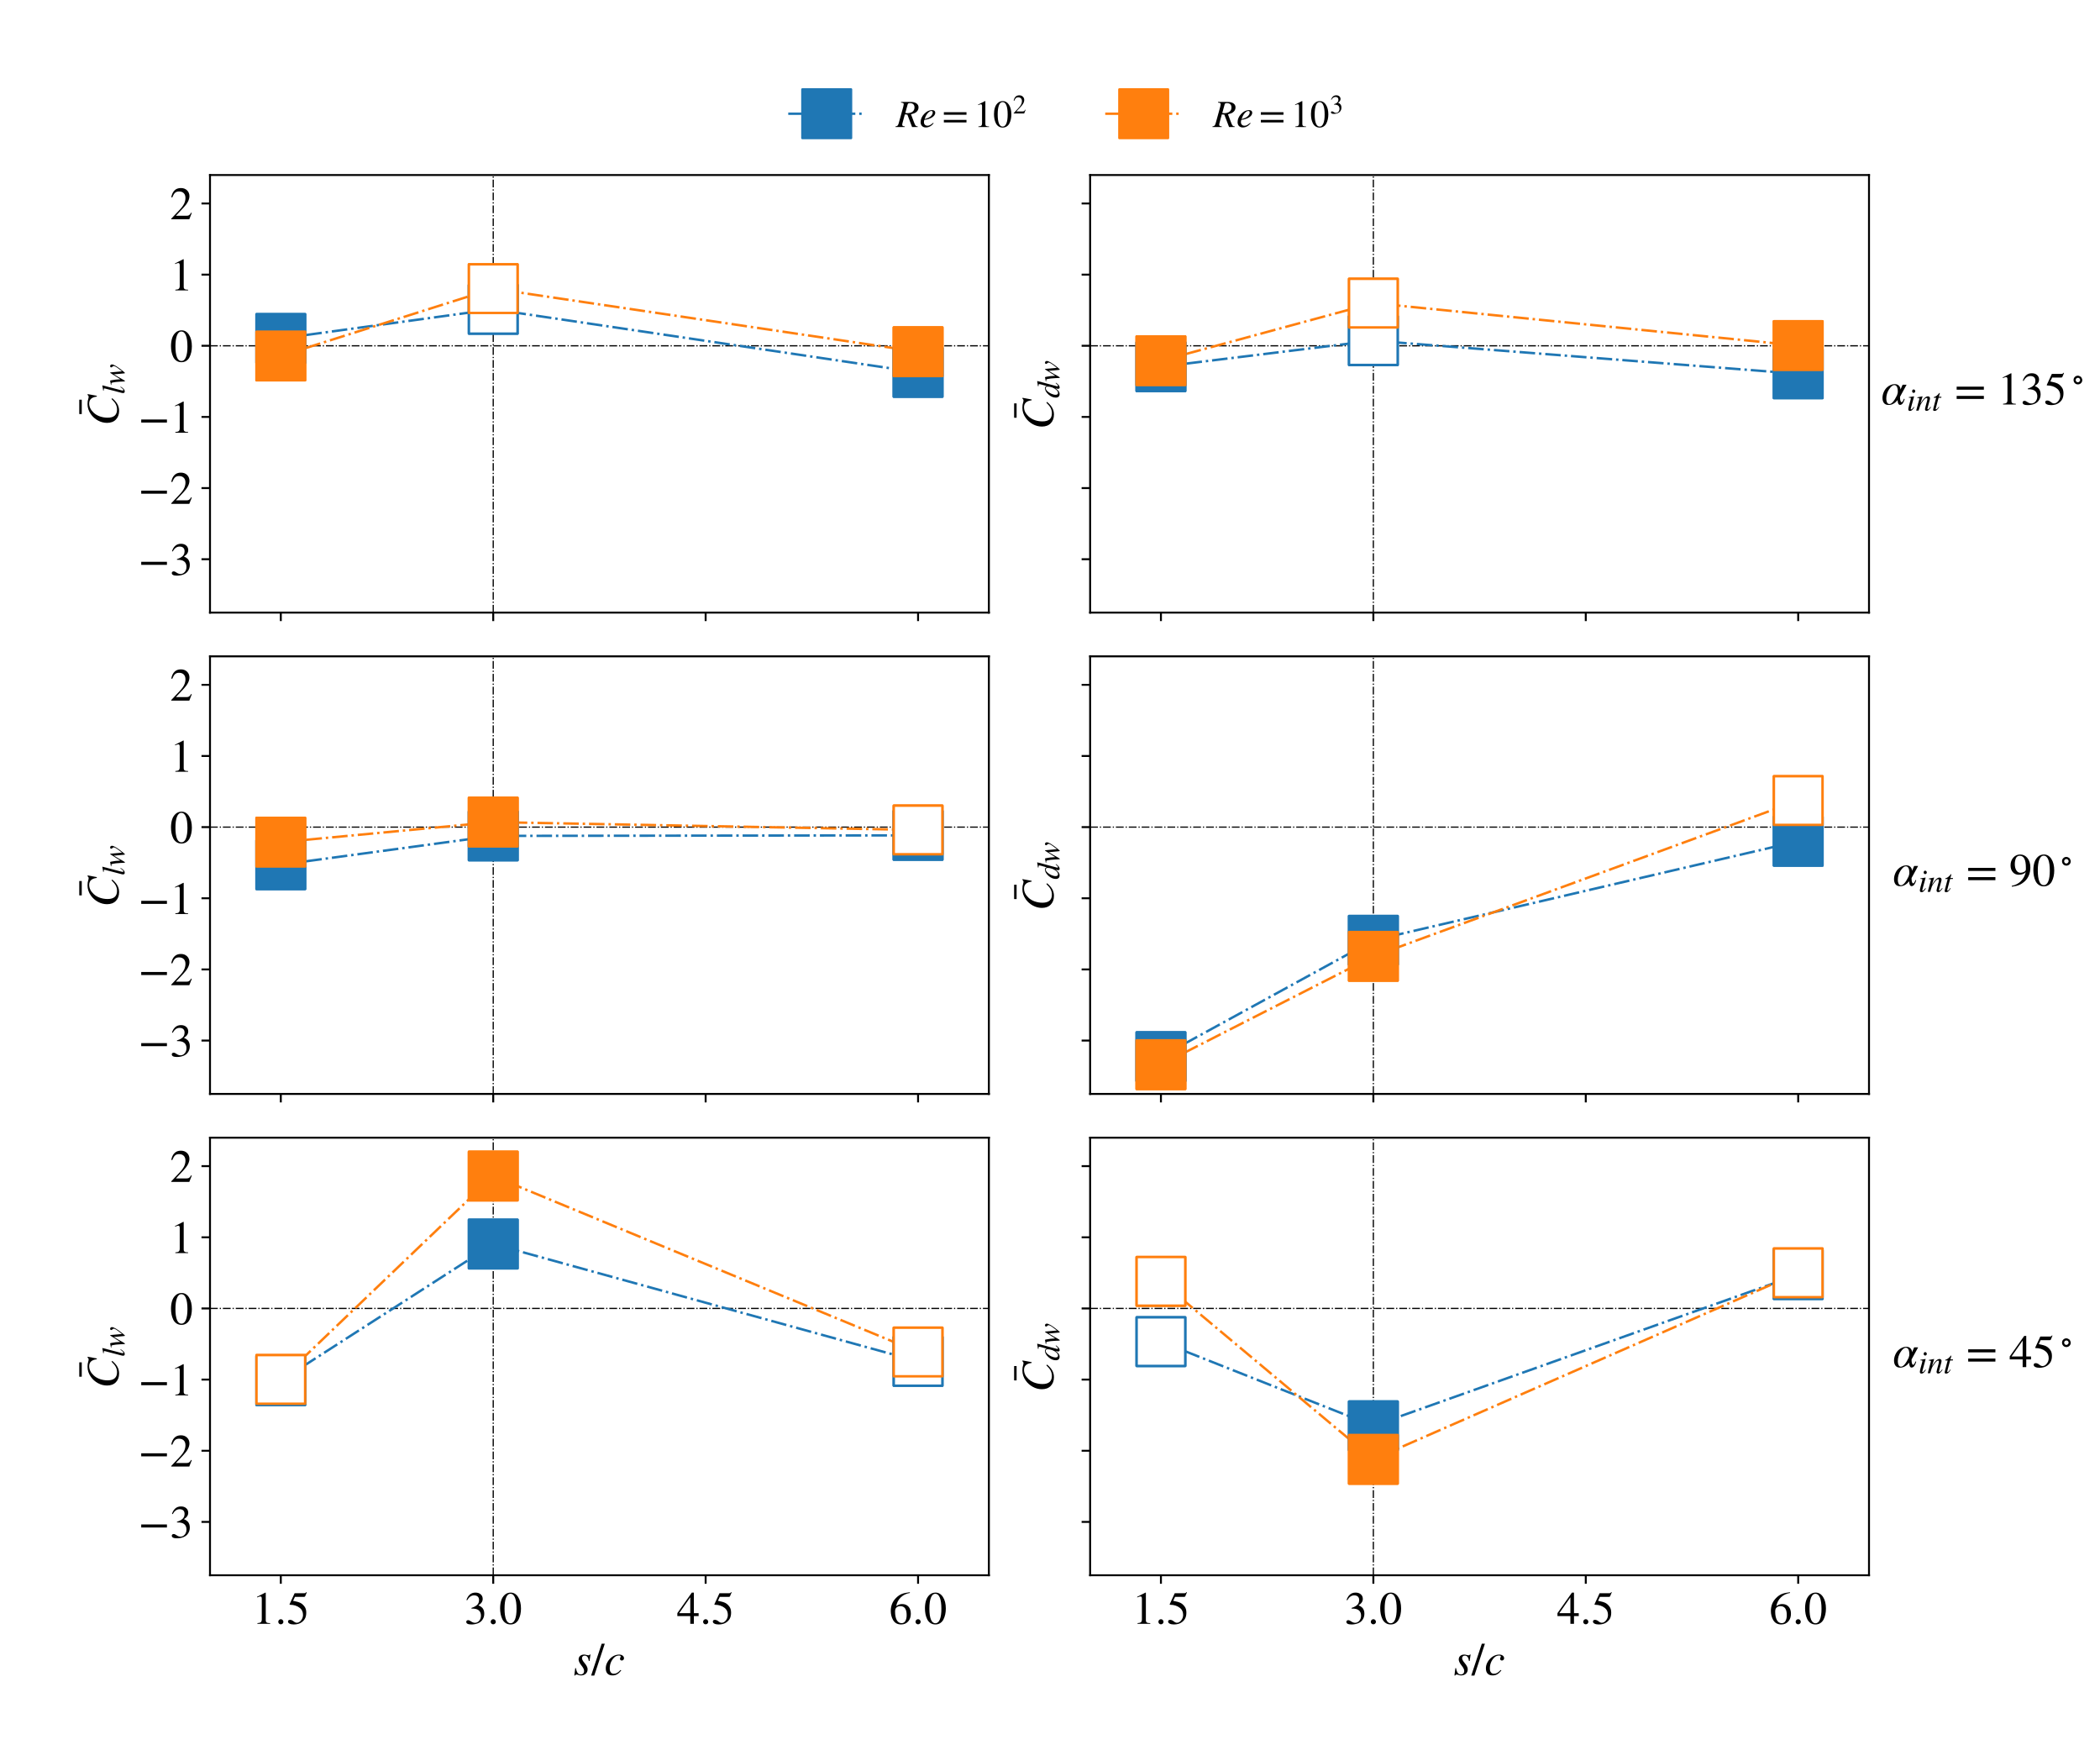<?xml version="1.0" encoding="utf-8" standalone="no"?>
<!DOCTYPE svg PUBLIC "-//W3C//DTD SVG 1.1//EN"
  "http://www.w3.org/Graphics/SVG/1.1/DTD/svg11.dtd">
<!-- Created with matplotlib (https://matplotlib.org/) -->
<svg height="720pt" version="1.1" viewBox="0 0 864 720" width="864pt" xmlns="http://www.w3.org/2000/svg" xmlns:xlink="http://www.w3.org/1999/xlink">
 <defs>
  <style type="text/css">
*{stroke-linecap:butt;stroke-linejoin:round;}
  </style>
 </defs>
 <g id="figure_1">
  <g id="patch_1">
   <path d="M 0 720 
L 864 720 
L 864 0 
L 0 0 
z
" style="fill:#ffffff;"/>
  </g>
  <g id="axes_1">
   <g id="patch_2">
    <path d="M 86.4 252 
L 406.851 252 
L 406.851 72 
L 86.4 72 
z
" style="fill:#ffffff;"/>
   </g>
   <g id="line2d_1">
    <path clip-path="url(#pe44dabe596)" d="M 86.4 142.244 
L 406.851 142.244 
" style="fill:none;stroke:#000000;stroke-dasharray:3.2,0.8,0.5,0.8;stroke-dashoffset:0;stroke-width:0.5;"/>
   </g>
   <g id="line2d_2">
    <path clip-path="url(#pe44dabe596)" d="M 202.928 252 
L 202.928 72 
" style="fill:none;stroke:#000000;stroke-dasharray:3.2,0.8,0.5,0.8;stroke-dashoffset:0;stroke-width:0.5;"/>
   </g>
   <g id="line2d_3">
    <path clip-path="url(#pe44dabe596)" d="M 115.532 139.241 
L 202.928 127.236 
L 377.719 153.181 
" style="fill:none;stroke:#1f77b4;stroke-dasharray:6.4,1.6,1,1.6;stroke-dashoffset:0;"/>
    <defs>
     <path d="M -10 10 
L 10 10 
L 10 -10 
L -10 -10 
z
" id="m2763c9b137" style="stroke:#1f77b4;stroke-linejoin:miter;"/>
    </defs>
    <g clip-path="url(#pe44dabe596)">
     <use style="fill:#1f77b4;stroke:#1f77b4;stroke-linejoin:miter;" x="115.532" xlink:href="#m2763c9b137" y="139.241"/>
     <use style="fill:#1f77b4;stroke:#1f77b4;stroke-linejoin:miter;" x="202.928" xlink:href="#m2763c9b137" y="127.236"/>
     <use style="fill:#1f77b4;stroke:#1f77b4;stroke-linejoin:miter;" x="377.719" xlink:href="#m2763c9b137" y="153.181"/>
    </g>
   </g>
   <g id="line2d_4">
    <path clip-path="url(#pe44dabe596)" d="M 115.532 146.431 
L 202.928 118.73 
L 377.719 144.69 
" style="fill:none;stroke:#ff7f0e;stroke-dasharray:6.4,1.6,1,1.6;stroke-dashoffset:0;"/>
    <defs>
     <path d="M -10 10 
L 10 10 
L 10 -10 
L -10 -10 
z
" id="meb93374150" style="stroke:#ff7f0e;stroke-linejoin:miter;"/>
    </defs>
    <g clip-path="url(#pe44dabe596)">
     <use style="fill:#ff7f0e;stroke:#ff7f0e;stroke-linejoin:miter;" x="115.532" xlink:href="#meb93374150" y="146.431"/>
     <use style="fill:#ff7f0e;stroke:#ff7f0e;stroke-linejoin:miter;" x="202.928" xlink:href="#meb93374150" y="118.73"/>
     <use style="fill:#ff7f0e;stroke:#ff7f0e;stroke-linejoin:miter;" x="377.719" xlink:href="#meb93374150" y="144.69"/>
    </g>
   </g>
   <g id="PathCollection_1">
    <defs>
     <path d="M -10 10 
L 10 10 
L 10 -10 
L -10 -10 
z
" id="md5fe2e0e8c" style="stroke:#1f77b4;"/>
    </defs>
    <g clip-path="url(#pe44dabe596)">
     <use style="fill:#1f77b4;stroke:#1f77b4;" x="115.532" xlink:href="#md5fe2e0e8c" y="139.241"/>
    </g>
   </g>
   <g id="PathCollection_2">
    <defs>
     <path d="M -10 10 
L 10 10 
L 10 -10 
L -10 -10 
z
" id="m2f220350b1" style="stroke:#1f77b4;"/>
    </defs>
    <g clip-path="url(#pe44dabe596)">
     <use style="fill:#ffffff;stroke:#1f77b4;" x="202.928" xlink:href="#m2f220350b1" y="127.236"/>
    </g>
   </g>
   <g id="PathCollection_3">
    <g clip-path="url(#pe44dabe596)">
     <use style="fill:#1f77b4;stroke:#1f77b4;" x="377.719" xlink:href="#md5fe2e0e8c" y="153.181"/>
    </g>
   </g>
   <g id="PathCollection_4">
    <defs>
     <path d="M -10 10 
L 10 10 
L 10 -10 
L -10 -10 
z
" id="m8ff5b644c2" style="stroke:#ff7f0e;"/>
    </defs>
    <g clip-path="url(#pe44dabe596)">
     <use style="fill:#ff7f0e;stroke:#ff7f0e;" x="115.532" xlink:href="#m8ff5b644c2" y="146.431"/>
    </g>
   </g>
   <g id="PathCollection_5">
    <defs>
     <path d="M -10 10 
L 10 10 
L 10 -10 
L -10 -10 
z
" id="m949f51b136" style="stroke:#ff7f0e;"/>
    </defs>
    <g clip-path="url(#pe44dabe596)">
     <use style="fill:#ffffff;stroke:#ff7f0e;" x="202.928" xlink:href="#m949f51b136" y="118.73"/>
    </g>
   </g>
   <g id="PathCollection_6">
    <g clip-path="url(#pe44dabe596)">
     <use style="fill:#ff7f0e;stroke:#ff7f0e;" x="377.719" xlink:href="#m8ff5b644c2" y="144.69"/>
    </g>
   </g>
   <g id="matplotlib.axis_1">
    <g id="xtick_1">
     <g id="line2d_5">
      <defs>
       <path d="M 0 0 
L 0 3.5 
" id="m9bcd3bf297" style="stroke:#000000;stroke-width:0.8;"/>
      </defs>
      <g>
       <use style="stroke:#000000;stroke-width:0.8;" x="115.532" xlink:href="#m9bcd3bf297" y="252"/>
      </g>
     </g>
    </g>
    <g id="xtick_2">
     <g id="line2d_6">
      <g>
       <use style="stroke:#000000;stroke-width:0.8;" x="202.928" xlink:href="#m9bcd3bf297" y="252"/>
      </g>
     </g>
    </g>
    <g id="xtick_3">
     <g id="line2d_7">
      <g>
       <use style="stroke:#000000;stroke-width:0.8;" x="290.323" xlink:href="#m9bcd3bf297" y="252"/>
      </g>
     </g>
    </g>
    <g id="xtick_4">
     <g id="line2d_8">
      <g>
       <use style="stroke:#000000;stroke-width:0.8;" x="377.719" xlink:href="#m9bcd3bf297" y="252"/>
      </g>
     </g>
    </g>
   </g>
   <g id="matplotlib.axis_2">
    <g id="ytick_1">
     <g id="line2d_9">
      <defs>
       <path d="M 0 0 
L -3.5 0 
" id="mea1a557c40" style="stroke:#000000;stroke-width:0.8;"/>
      </defs>
      <g>
       <use style="stroke:#000000;stroke-width:0.8;" x="86.4" xlink:href="#mea1a557c40" y="230.049"/>
      </g>
     </g>
     <g id="text_1">
      <!-- −3 -->
      <defs>
       <path d="M 62.094 22 
L 6.406 22 
L 6.406 28.594 
L 62.094 28.594 
z
" id="STIXGeneral-Regular-8722"/>
       <path d="M 6.094 51 
L 4.5 51.406 
Q 6.797 58.906 11.688 63.25 
Q 16.594 67.594 24.094 67.594 
Q 31.094 67.594 35.391 63.797 
Q 39.703 60 39.703 53.906 
Q 39.703 45.703 30.406 40.094 
Q 35.906 37.703 38.703 34.797 
Q 43.094 29.906 43.094 21.906 
Q 43.094 13.906 38.5 7.906 
Q 35.094 3.297 28.75 0.938 
Q 22.406 -1.406 15.297 -1.406 
Q 4.094 -1.406 4.094 4.297 
Q 4.094 5.906 5.297 6.906 
Q 6.5 7.906 8.203 7.906 
Q 10.703 7.906 14.297 5.297 
Q 18.703 2.203 22.906 2.203 
Q 28.406 2.203 32.156 6.641 
Q 35.906 11.094 35.906 17.5 
Q 35.906 29 25.5 32 
Q 22.406 33 15.297 33 
L 15.297 34.406 
Q 20.906 36.297 23.703 38 
Q 31.797 42.594 31.797 51.406 
Q 31.797 56.406 28.938 59 
Q 26.094 61.594 21 61.594 
Q 12 61.594 6.094 51 
z
" id="STIXGeneral-Regular-51"/>
      </defs>
      <g transform="translate(56.885 236.537)scale(0.19 -0.19)">
       <use xlink:href="#STIXGeneral-Regular-8722"/>
       <use x="68.5" xlink:href="#STIXGeneral-Regular-51"/>
      </g>
     </g>
    </g>
    <g id="ytick_2">
     <g id="line2d_10">
      <g>
       <use style="stroke:#000000;stroke-width:0.8;" x="86.4" xlink:href="#mea1a557c40" y="200.78"/>
      </g>
     </g>
     <g id="text_2">
      <!-- −2 -->
      <defs>
       <path d="M 47.406 13.703 
L 42 0 
L 2.906 0 
L 2.906 1.203 
L 20.703 20.094 
Q 27.703 27.406 30.703 33.5 
Q 33.703 39.594 33.703 46.094 
Q 33.703 52.797 30 56.5 
Q 26.297 60.203 19.797 60.203 
Q 14.406 60.203 11.25 57.391 
Q 8.094 54.594 5.094 47.203 
L 3 47.703 
Q 4.703 57 9.844 62.297 
Q 15 67.594 23.797 67.594 
Q 32.094 67.594 37.188 62.594 
Q 42.297 57.594 42.297 50 
Q 42.297 38.703 29.5 25.203 
L 13 7.594 
L 36.406 7.594 
Q 39.703 7.594 41.641 8.891 
Q 43.594 10.203 46 14.297 
z
" id="STIXGeneral-Regular-50"/>
      </defs>
      <g transform="translate(56.885 207.269)scale(0.19 -0.19)">
       <use xlink:href="#STIXGeneral-Regular-8722"/>
       <use x="68.5" xlink:href="#STIXGeneral-Regular-50"/>
      </g>
     </g>
    </g>
    <g id="ytick_3">
     <g id="line2d_11">
      <g>
       <use style="stroke:#000000;stroke-width:0.8;" x="86.4" xlink:href="#mea1a557c40" y="171.512"/>
      </g>
     </g>
     <g id="text_3">
      <!-- −1 -->
      <defs>
       <path d="M 39.406 0 
L 11.797 0 
L 11.797 1.5 
Q 17.297 1.797 19.297 3.547 
Q 21.297 5.297 21.297 9.5 
L 21.297 54.406 
Q 21.297 59.297 18.297 59.297 
Q 16.906 59.297 13.797 58.094 
L 11.094 57.094 
L 11.094 58.5 
L 29 67.594 
L 29.906 67.297 
L 29.906 7.594 
Q 29.906 4.297 31.906 2.891 
Q 33.906 1.5 39.406 1.5 
z
" id="STIXGeneral-Regular-49"/>
      </defs>
      <g transform="translate(56.885 178)scale(0.19 -0.19)">
       <use xlink:href="#STIXGeneral-Regular-8722"/>
       <use x="68.5" xlink:href="#STIXGeneral-Regular-49"/>
      </g>
     </g>
    </g>
    <g id="ytick_4">
     <g id="line2d_12">
      <g>
       <use style="stroke:#000000;stroke-width:0.8;" x="86.4" xlink:href="#mea1a557c40" y="142.244"/>
      </g>
     </g>
     <g id="text_4">
      <!-- 0 -->
      <defs>
       <path d="M 47.594 33 
Q 47.594 26.297 46.297 20.344 
Q 45 14.406 42.453 9.406 
Q 39.906 4.406 35.406 1.5 
Q 30.906 -1.406 25 -1.406 
Q 18.906 -1.406 14.297 1.688 
Q 9.703 4.797 7.203 10 
Q 4.703 15.203 3.547 21.094 
Q 2.406 27 2.406 33.594 
Q 2.406 42.906 4.703 50.344 
Q 7 57.797 12.344 62.688 
Q 17.703 67.594 25.406 67.594 
Q 35.203 67.594 41.391 58 
Q 47.594 48.406 47.594 33 
z
M 38 32.5 
Q 38 48.297 34.641 56.641 
Q 31.297 65 24.797 65 
Q 18.594 65 15.297 56.594 
Q 12 48.203 12 32.906 
Q 12 17.5 15.297 9.344 
Q 18.594 1.203 25 1.203 
Q 31.297 1.203 34.641 9.344 
Q 38 17.5 38 32.5 
z
" id="STIXGeneral-Regular-48"/>
      </defs>
      <g transform="translate(69.9 148.732)scale(0.19 -0.19)">
       <use xlink:href="#STIXGeneral-Regular-48"/>
      </g>
     </g>
    </g>
    <g id="ytick_5">
     <g id="line2d_13">
      <g>
       <use style="stroke:#000000;stroke-width:0.8;" x="86.4" xlink:href="#mea1a557c40" y="112.976"/>
      </g>
     </g>
     <g id="text_5">
      <!-- 1 -->
      <g transform="translate(69.9 119.464)scale(0.19 -0.19)">
       <use xlink:href="#STIXGeneral-Regular-49"/>
      </g>
     </g>
    </g>
    <g id="ytick_6">
     <g id="line2d_14">
      <g>
       <use style="stroke:#000000;stroke-width:0.8;" x="86.4" xlink:href="#mea1a557c40" y="83.707"/>
      </g>
     </g>
     <g id="text_6">
      <!-- 2 -->
      <g transform="translate(69.9 90.196)scale(0.19 -0.19)">
       <use xlink:href="#STIXGeneral-Regular-50"/>
      </g>
     </g>
    </g>
    <g id="text_7">
     <!-- $\bar{C}_{lw}$ -->
     <defs>
      <path d="M -7.406 54.703 
L -38.5 54.703 
L -38.5 60.094 
L -7.406 60.094 
z
" id="STIXGeneral-Regular-772"/>
      <path d="M 68.906 66.406 
L 65.203 46.406 
L 63.406 46.703 
Q 61.594 63 48.5 63 
Q 37.594 63 28.594 53.297 
Q 23.297 47.703 20.547 39.703 
Q 17.797 31.703 17.797 23.203 
Q 17.797 2.703 35.297 2.703 
Q 41.5 2.703 46.641 5.297 
Q 51.797 7.906 58.203 14.594 
L 60 13.094 
Q 53.297 5.203 46.844 1.703 
Q 40.406 -1.797 32.703 -1.797 
Q 21 -1.797 13.797 5.141 
Q 6.594 12.094 6.594 24.297 
Q 6.594 34.594 11.688 43.938 
Q 16.797 53.297 25.297 59.297 
Q 35.5 66.594 47.203 66.594 
Q 54.094 66.594 58.906 64.906 
Q 60.906 64.203 63 64.203 
Q 65.703 64.203 66.797 66.406 
z
" id="STIXGeneral-Italic-67"/>
      <path d="M 27.906 67.797 
L 12.594 9.297 
Q 11.797 6.406 11.797 5 
Q 11.797 3.203 13.5 3.203 
Q 16.203 3.203 20.203 8.906 
L 22.703 12.406 
L 24.094 11.406 
Q 19.594 4.297 16.344 1.594 
Q 13.094 -1.094 9 -1.094 
Q 4.094 -1.094 4.094 4.5 
Q 4.094 6.203 4.5 7.5 
L 18.203 59.906 
Q 18.5 60.906 18.5 61.797 
Q 18.5 64 13.594 64 
L 11.797 64 
L 11.797 65.594 
Q 18.797 66.406 27.297 68.297 
z
" id="STIXGeneral-Italic-108"/>
      <path d="M 40.297 42.594 
L 43.5 7.406 
Q 53.406 19.703 56.703 24.953 
Q 60 30.203 60 33.406 
Q 60 34.797 57.797 36.906 
Q 55.703 38.906 55.703 41 
Q 55.703 42.203 56.844 43.141 
Q 58 44.094 59.594 44.094 
Q 61.797 44.094 63.297 42.5 
Q 64.797 40.906 64.797 38.5 
Q 64.797 29.406 43.594 3.594 
L 42.703 2.5 
Q 39.203 -1.797 38.203 -1.797 
Q 37.406 -1.797 37.094 1.703 
L 34.203 32.703 
L 25.297 17.5 
Q 23 13.703 19.797 7.594 
Q 14.906 -1.797 13.406 -1.797 
Q 12.703 -1.797 12.5 -0.891 
Q 12.297 0 12.094 2.906 
L 11.703 12 
Q 10.906 28.406 9 36.203 
Q 8.297 38.906 7.438 39.656 
Q 6.594 40.406 4.297 40.406 
L 1.5 40.406 
L 1.5 41.703 
Q 9.406 43 11 43.406 
Q 11.5 43.5 12.141 43.703 
Q 12.797 43.906 13.188 44 
Q 13.594 44.094 13.906 44.094 
Q 14.703 44.094 15 43.594 
Q 15.297 43.094 15.797 40.703 
Q 18.297 28.703 19 12.594 
L 38.203 43 
Q 38.797 44 39.5 44 
Q 40.297 44 40.297 42.594 
z
" id="STIXGeneral-Italic-119"/>
     </defs>
     <g transform="translate(48.761 175.205)rotate(-90)scale(0.19 -0.19)">
      <use transform="translate(64.175 24.906)" xlink:href="#STIXGeneral-Regular-772"/>
      <use transform="translate(0 0.516)" xlink:href="#STIXGeneral-Italic-67"/>
      <use transform="translate(68.243 -12.713)scale(0.7)" xlink:href="#STIXGeneral-Italic-108"/>
      <use transform="translate(87.703 -12.713)scale(0.7)" xlink:href="#STIXGeneral-Italic-119"/>
     </g>
    </g>
   </g>
   <g id="patch_3">
    <path d="M 86.4 252 
L 86.4 72 
" style="fill:none;stroke:#000000;stroke-linecap:square;stroke-linejoin:miter;stroke-width:0.8;"/>
   </g>
   <g id="patch_4">
    <path d="M 406.851 252 
L 406.851 72 
" style="fill:none;stroke:#000000;stroke-linecap:square;stroke-linejoin:miter;stroke-width:0.8;"/>
   </g>
   <g id="patch_5">
    <path d="M 86.4 252 
L 406.851 252 
" style="fill:none;stroke:#000000;stroke-linecap:square;stroke-linejoin:miter;stroke-width:0.8;"/>
   </g>
   <g id="patch_6">
    <path d="M 86.4 72 
L 406.851 72 
" style="fill:none;stroke:#000000;stroke-linecap:square;stroke-linejoin:miter;stroke-width:0.8;"/>
   </g>
   <g id="legend_1">
    <g id="line2d_15">
     <path d="M 324.308 46.784 
L 355.962 46.784 
" style="fill:none;stroke:#1f77b4;stroke-dasharray:6.4,1.6,1,1.6;stroke-dashoffset:0;"/>
    </g>
    <g id="line2d_16">
     <g>
      <use style="fill:#1f77b4;stroke:#1f77b4;stroke-linejoin:miter;" x="340.135" xlink:href="#m2763c9b137" y="46.784"/>
     </g>
    </g>
    <g id="text_8">
     <!-- $Re = 10^2$ -->
     <defs>
      <path d="M 13.203 65.297 
L 38.406 65.297 
Q 48.094 65.297 53.438 61.5 
Q 58.797 57.703 58.797 51.203 
Q 58.797 43.406 52.203 38.406 
Q 48.297 35.406 39.094 33.297 
L 48 9.797 
Q 49.703 5.203 51.547 3.391 
Q 53.406 1.594 56.703 1.594 
L 56.703 0 
L 42 0 
L 29.703 32.406 
L 23.094 32.906 
L 17.594 12.594 
Q 16.297 8 16.297 6.297 
Q 16.297 4 17.594 3 
Q 18.906 2 23 1.594 
L 23 0 
L -1.297 0 
L -1.297 1.594 
Q 2.703 2.094 4.344 3.797 
Q 6 5.5 7.203 10.094 
L 19.094 53.203 
Q 20.297 57.797 20.297 59.5 
Q 20.297 61.297 18.906 62.297 
Q 17.703 63.094 13.203 63.703 
z
M 30.594 59.297 
L 24.297 36.594 
Q 27.406 36.094 29.406 36.094 
Q 38.297 36.094 43.297 40.094 
Q 48.297 44.094 48.297 51.094 
Q 48.297 56.297 45.188 59.297 
Q 42.094 62.297 36.297 62.297 
Q 31.406 62.297 30.594 59.297 
z
" id="STIXGeneral-Italic-82"/>
      <path d="M 35.797 10.906 
L 37 9.703 
Q 28.203 -1.094 16.594 -1.094 
Q 10.5 -1.094 6.797 2.656 
Q 3.094 6.406 3.094 12.594 
Q 3.094 24.297 12.438 34.188 
Q 21.797 44.094 33 44.094 
Q 36.906 44.094 39.047 42.297 
Q 41.203 40.5 41.203 37.297 
Q 41.203 30.703 33.547 25.5 
Q 25.906 20.297 12.797 18.594 
Q 11.797 16.594 11.797 12.5 
Q 11.797 8.406 14.344 5.906 
Q 16.906 3.406 21.094 3.406 
Q 24.406 3.406 27.406 4.953 
Q 30.406 6.5 35.797 10.906 
z
M 15.203 25.203 
L 13.5 20.797 
Q 24.703 23.5 29.594 28.203 
Q 34.594 33 34.594 37.906 
Q 34.594 41.797 31.094 41.797 
Q 26.906 41.797 22.344 36.938 
Q 17.797 32.094 15.203 25.203 
z
" id="STIXGeneral-Italic-101"/>
      <path d="M 63.703 32 
L 4.797 32 
L 4.797 38.594 
L 63.703 38.594 
z
M 63.703 12 
L 4.797 12 
L 4.797 18.594 
L 63.703 18.594 
z
" id="STIXGeneral-Regular-61"/>
     </defs>
     <g transform="translate(368.624 52.323)scale(0.158 -0.158)">
      <use transform="translate(0 0.409)" xlink:href="#STIXGeneral-Italic-82"/>
      <use transform="translate(61.1 0.409)" xlink:href="#STIXGeneral-Italic-101"/>
      <use transform="translate(119.94 0.409)" xlink:href="#STIXGeneral-Regular-61"/>
      <use transform="translate(202.88 0.409)" xlink:href="#STIXGeneral-Regular-49"/>
      <use transform="translate(252.88 0.409)" xlink:href="#STIXGeneral-Regular-48"/>
      <use transform="translate(304.423 35.684)scale(0.7)" xlink:href="#STIXGeneral-Regular-50"/>
     </g>
    </g>
    <g id="line2d_17">
     <path d="M 454.723 46.784 
L 486.377 46.784 
" style="fill:none;stroke:#ff7f0e;stroke-dasharray:6.4,1.6,1,1.6;stroke-dashoffset:0;"/>
    </g>
    <g id="line2d_18">
     <g>
      <use style="fill:#ff7f0e;stroke:#ff7f0e;stroke-linejoin:miter;" x="470.55" xlink:href="#meb93374150" y="46.784"/>
     </g>
    </g>
    <g id="text_9">
     <!-- $Re = 10^3$ -->
     <g transform="translate(499.038 52.323)scale(0.158 -0.158)">
      <use transform="translate(0 0.409)" xlink:href="#STIXGeneral-Italic-82"/>
      <use transform="translate(61.1 0.409)" xlink:href="#STIXGeneral-Italic-101"/>
      <use transform="translate(119.94 0.409)" xlink:href="#STIXGeneral-Regular-61"/>
      <use transform="translate(202.88 0.409)" xlink:href="#STIXGeneral-Regular-49"/>
      <use transform="translate(252.88 0.409)" xlink:href="#STIXGeneral-Regular-48"/>
      <use transform="translate(304.423 35.684)scale(0.7)" xlink:href="#STIXGeneral-Regular-51"/>
     </g>
    </g>
   </g>
  </g>
  <g id="axes_2">
   <g id="patch_7">
    <path d="M 448.509 252 
L 768.96 252 
L 768.96 72 
L 448.509 72 
z
" style="fill:#ffffff;"/>
   </g>
   <g id="line2d_19">
    <path clip-path="url(#pdea2cdc219)" d="M 448.509 142.244 
L 768.96 142.244 
" style="fill:none;stroke:#000000;stroke-dasharray:3.2,0.8,0.5,0.8;stroke-dashoffset:0;stroke-width:0.5;"/>
   </g>
   <g id="line2d_20">
    <path clip-path="url(#pdea2cdc219)" d="M 565.037 252 
L 565.037 72 
" style="fill:none;stroke:#000000;stroke-dasharray:3.2,0.8,0.5,0.8;stroke-dashoffset:0;stroke-width:0.5;"/>
   </g>
   <g id="line2d_21">
    <path clip-path="url(#pdea2cdc219)" d="M 477.641 150.85 
L 565.037 140.126 
L 739.828 153.76 
" style="fill:none;stroke:#1f77b4;stroke-dasharray:6.4,1.6,1,1.6;stroke-dashoffset:0;"/>
    <g clip-path="url(#pdea2cdc219)">
     <use style="fill:#1f77b4;stroke:#1f77b4;stroke-linejoin:miter;" x="477.641" xlink:href="#m2763c9b137" y="150.85"/>
     <use style="fill:#1f77b4;stroke:#1f77b4;stroke-linejoin:miter;" x="565.037" xlink:href="#m2763c9b137" y="140.126"/>
     <use style="fill:#1f77b4;stroke:#1f77b4;stroke-linejoin:miter;" x="739.828" xlink:href="#m2763c9b137" y="153.76"/>
    </g>
   </g>
   <g id="line2d_22">
    <path clip-path="url(#pdea2cdc219)" d="M 477.641 148.41 
L 565.037 124.693 
L 739.828 142.158 
" style="fill:none;stroke:#ff7f0e;stroke-dasharray:6.4,1.6,1,1.6;stroke-dashoffset:0;"/>
    <g clip-path="url(#pdea2cdc219)">
     <use style="fill:#ff7f0e;stroke:#ff7f0e;stroke-linejoin:miter;" x="477.641" xlink:href="#meb93374150" y="148.41"/>
     <use style="fill:#ff7f0e;stroke:#ff7f0e;stroke-linejoin:miter;" x="565.037" xlink:href="#meb93374150" y="124.693"/>
     <use style="fill:#ff7f0e;stroke:#ff7f0e;stroke-linejoin:miter;" x="739.828" xlink:href="#meb93374150" y="142.158"/>
    </g>
   </g>
   <g id="PathCollection_7">
    <g clip-path="url(#pdea2cdc219)">
     <use style="fill:#1f77b4;stroke:#1f77b4;" x="477.641" xlink:href="#md5fe2e0e8c" y="150.85"/>
    </g>
   </g>
   <g id="PathCollection_8">
    <g clip-path="url(#pdea2cdc219)">
     <use style="fill:#ffffff;stroke:#1f77b4;" x="565.037" xlink:href="#m2f220350b1" y="140.126"/>
    </g>
   </g>
   <g id="PathCollection_9">
    <g clip-path="url(#pdea2cdc219)">
     <use style="fill:#1f77b4;stroke:#1f77b4;" x="739.828" xlink:href="#md5fe2e0e8c" y="153.76"/>
    </g>
   </g>
   <g id="PathCollection_10">
    <g clip-path="url(#pdea2cdc219)">
     <use style="fill:#ff7f0e;stroke:#ff7f0e;" x="477.641" xlink:href="#m8ff5b644c2" y="148.41"/>
    </g>
   </g>
   <g id="PathCollection_11">
    <g clip-path="url(#pdea2cdc219)">
     <use style="fill:#ffffff;stroke:#ff7f0e;" x="565.037" xlink:href="#m949f51b136" y="124.693"/>
    </g>
   </g>
   <g id="PathCollection_12">
    <g clip-path="url(#pdea2cdc219)">
     <use style="fill:#ff7f0e;stroke:#ff7f0e;" x="739.828" xlink:href="#m8ff5b644c2" y="142.158"/>
    </g>
   </g>
   <g id="matplotlib.axis_3">
    <g id="xtick_5">
     <g id="line2d_23">
      <g>
       <use style="stroke:#000000;stroke-width:0.8;" x="477.641" xlink:href="#m9bcd3bf297" y="252"/>
      </g>
     </g>
    </g>
    <g id="xtick_6">
     <g id="line2d_24">
      <g>
       <use style="stroke:#000000;stroke-width:0.8;" x="565.037" xlink:href="#m9bcd3bf297" y="252"/>
      </g>
     </g>
    </g>
    <g id="xtick_7">
     <g id="line2d_25">
      <g>
       <use style="stroke:#000000;stroke-width:0.8;" x="652.432" xlink:href="#m9bcd3bf297" y="252"/>
      </g>
     </g>
    </g>
    <g id="xtick_8">
     <g id="line2d_26">
      <g>
       <use style="stroke:#000000;stroke-width:0.8;" x="739.828" xlink:href="#m9bcd3bf297" y="252"/>
      </g>
     </g>
    </g>
   </g>
   <g id="matplotlib.axis_4">
    <g id="ytick_7">
     <g id="line2d_27">
      <g>
       <use style="stroke:#000000;stroke-width:0.8;" x="448.509" xlink:href="#mea1a557c40" y="230.049"/>
      </g>
     </g>
    </g>
    <g id="ytick_8">
     <g id="line2d_28">
      <g>
       <use style="stroke:#000000;stroke-width:0.8;" x="448.509" xlink:href="#mea1a557c40" y="200.78"/>
      </g>
     </g>
    </g>
    <g id="ytick_9">
     <g id="line2d_29">
      <g>
       <use style="stroke:#000000;stroke-width:0.8;" x="448.509" xlink:href="#mea1a557c40" y="171.512"/>
      </g>
     </g>
    </g>
    <g id="ytick_10">
     <g id="line2d_30">
      <g>
       <use style="stroke:#000000;stroke-width:0.8;" x="448.509" xlink:href="#mea1a557c40" y="142.244"/>
      </g>
     </g>
    </g>
    <g id="ytick_11">
     <g id="line2d_31">
      <g>
       <use style="stroke:#000000;stroke-width:0.8;" x="448.509" xlink:href="#mea1a557c40" y="112.976"/>
      </g>
     </g>
    </g>
    <g id="ytick_12">
     <g id="line2d_32">
      <g>
       <use style="stroke:#000000;stroke-width:0.8;" x="448.509" xlink:href="#mea1a557c40" y="83.707"/>
      </g>
     </g>
    </g>
    <g id="text_10">
     <!-- $\bar{C}_{dw}$ -->
     <defs>
      <path d="M 52.094 68.297 
L 52.703 67.703 
L 48.797 52.5 
L 42.797 30.594 
Q 36.297 6.703 36.297 6 
Q 36.297 4 38.094 4 
Q 39.406 4 40.844 5.25 
Q 42.297 6.5 46.297 11.094 
L 47.5 10.094 
Q 39.797 -1.297 32.797 -1.297 
Q 30.906 -1.297 29.797 -0.094 
Q 28.703 1.094 28.703 3.203 
Q 28.703 6.203 30 12.094 
Q 25.703 4.797 21.547 1.844 
Q 17.406 -1.094 12.203 -1.094 
Q 7.203 -1.094 4.344 1.953 
Q 1.5 5 1.5 10.594 
Q 1.5 22.5 11.141 33.297 
Q 20.797 44.094 30.703 44.094 
Q 33.797 44.094 35.25 42.688 
Q 36.703 41.297 37.203 38.297 
L 37.297 38.297 
L 41.797 54.594 
Q 43.203 59.5 43.203 61.703 
Q 43.203 63.297 42.094 63.688 
Q 41 64.094 36.797 64.297 
L 36.797 66 
Q 44.5 66.703 52.094 68.297 
z
M 35.594 36.094 
Q 35.594 38.703 34.141 40.25 
Q 32.703 41.797 30.906 41.797 
Q 26.203 41.797 21.797 37.203 
Q 16.797 31.906 13.5 24.547 
Q 10.203 17.203 10.203 11 
Q 10.203 7.594 11.75 5.641 
Q 13.297 3.703 16 3.703 
Q 20.5 3.703 25.094 8.594 
Q 29.703 13.5 32.641 21.094 
Q 35.594 28.703 35.594 36.094 
z
" id="STIXGeneral-Italic-100"/>
     </defs>
     <g transform="translate(433.386 176.725)rotate(-90)scale(0.19 -0.19)">
      <use transform="translate(64.175 24.906)" xlink:href="#STIXGeneral-Regular-772"/>
      <use transform="translate(0 0.516)" xlink:href="#STIXGeneral-Italic-67"/>
      <use transform="translate(68.243 -12.713)scale(0.7)" xlink:href="#STIXGeneral-Italic-100"/>
      <use transform="translate(103.243 -12.713)scale(0.7)" xlink:href="#STIXGeneral-Italic-119"/>
     </g>
    </g>
   </g>
   <g id="patch_8">
    <path d="M 448.509 252 
L 448.509 72 
" style="fill:none;stroke:#000000;stroke-linecap:square;stroke-linejoin:miter;stroke-width:0.8;"/>
   </g>
   <g id="patch_9">
    <path d="M 768.96 252 
L 768.96 72 
" style="fill:none;stroke:#000000;stroke-linecap:square;stroke-linejoin:miter;stroke-width:0.8;"/>
   </g>
   <g id="patch_10">
    <path d="M 448.509 252 
L 768.96 252 
" style="fill:none;stroke:#000000;stroke-linecap:square;stroke-linejoin:miter;stroke-width:0.8;"/>
   </g>
   <g id="patch_11">
    <path d="M 448.509 72 
L 768.96 72 
" style="fill:none;stroke:#000000;stroke-linecap:square;stroke-linejoin:miter;stroke-width:0.8;"/>
   </g>
   <g id="text_11">
    <!-- $\alpha_{int}$ = 135$^\circ$ -->
    <defs>
     <path d="M 54.906 42.797 
L 40.703 16.703 
L 40.703 14.906 
Q 40.703 11 41.594 8 
Q 42.5 5 44.094 5 
Q 46.406 5 49.203 12.406 
L 50.797 11.703 
Q 47.094 -0.906 40.703 -0.906 
Q 35.797 -0.906 35.5 9.594 
Q 26.703 -1.094 16.094 -1.094 
Q 9.203 -1.094 5.953 3.094 
Q 2.703 7.297 2.703 14.094 
Q 2.703 20.203 5.141 26.141 
Q 7.594 32.094 11.797 36.406 
Q 15.203 39.797 19.844 41.938 
Q 24.5 44.094 29.094 44.094 
Q 35.094 44.094 38.391 40.547 
Q 41.703 37 41.703 32.203 
L 46.297 42.797 
z
M 35.906 27.203 
Q 35.906 42 28.203 42 
Q 23 42 16.953 32.797 
Q 10.906 23.594 10.906 12.5 
Q 10.906 7.703 12.594 4.344 
Q 14.297 1 17.797 1 
Q 25.094 1 34.297 20.094 
Q 34.406 20.703 34.844 22.047 
Q 35.297 23.406 35.594 24.703 
Q 35.906 26 35.906 27.203 
z
" id="STIXGeneral-Italic-945"/>
     <path d="M 26.406 59.906 
Q 26.406 57.797 24.953 56.297 
Q 23.5 54.797 21.5 54.797 
Q 19.297 54.797 18 56.25 
Q 16.703 57.703 16.703 60.094 
Q 16.703 62.406 18.047 63.906 
Q 19.406 65.406 21.406 65.406 
Q 23.406 65.406 24.906 63.75 
Q 26.406 62.094 26.406 59.906 
z
M 22.203 11.406 
L 23.5 10.297 
Q 19.297 3.797 16.391 1.344 
Q 13.5 -1.094 9.797 -1.094 
Q 4.906 -1.094 4.906 4.406 
Q 4.906 7.297 7.094 15.5 
L 11.906 33.203 
Q 12.797 36.406 12.797 37.594 
Q 12.797 39.094 11.641 39.5 
Q 10.5 39.906 6.406 40 
L 6.406 41.594 
Q 11 42 22.406 44.094 
L 22.797 43.797 
L 13.406 9.5 
Q 12.406 6.094 12.406 5.094 
Q 12.406 3.594 13.797 3.594 
Q 16.297 3.594 22.203 11.406 
z
" id="STIXGeneral-Italic-105"/>
     <path d="M 46 11.703 
L 47.406 10.406 
Q 42.297 3.406 39.594 1.25 
Q 36.906 -0.906 33.406 -0.906 
Q 31.406 -0.906 30.047 0.438 
Q 28.703 1.797 28.703 4.5 
Q 28.703 6.094 30.297 12 
L 34.703 28.203 
Q 36.094 33.594 36.094 36.094 
Q 36.094 39 33.703 39 
Q 30.797 39 27.344 35.547 
Q 23.906 32.094 18.906 24.797 
Q 15.594 19.906 14.047 16 
Q 12.5 12.094 8.906 0 
L 1.406 0 
L 11 35 
Q 11.203 36 11.203 36.703 
Q 11.203 38.203 9.844 38.75 
Q 8.5 39.297 4.703 39.406 
L 4.703 41 
Q 8.594 41.797 13.391 42.641 
Q 18.203 43.5 20.906 44.094 
L 21.297 43.906 
L 14.594 22.094 
Q 22 33.906 27.391 39 
Q 32.797 44.094 37.703 44.094 
Q 40.797 44.094 42.5 42.438 
Q 44.203 40.797 44.203 38 
Q 44.203 35.5 43.203 32 
L 37.594 11.703 
Q 36.203 6.703 36.203 5.594 
Q 36.203 3.797 37.797 3.797 
Q 39.703 3.797 43.906 9.094 
Q 44.594 9.906 46 11.703 
z
" id="STIXGeneral-Italic-110"/>
     <path d="M 29.594 42.797 
L 29.094 39.594 
L 20.703 39.594 
L 12 6.797 
Q 11.797 6 11.797 5.406 
Q 11.797 3.797 13.297 3.797 
Q 14.5 3.797 16.094 5.344 
Q 17.703 6.906 21.406 11.703 
L 22.703 11 
Q 18.094 4 15.141 1.453 
Q 12.203 -1.094 8.406 -1.094 
Q 3.797 -1.094 3.797 2.594 
Q 3.797 3.594 5.406 10 
L 13.203 39.594 
L 5.703 39.594 
L 5.594 40.203 
Q 5.594 42 8.906 42.703 
Q 11.406 43.297 15.5 46.547 
Q 19.594 49.797 22.203 53.703 
Q 22.797 54.594 23.594 54.594 
Q 24.5 54.594 24.5 53.797 
Q 24.5 53.297 24.406 53.094 
L 21.594 42.797 
z
" id="STIXGeneral-Italic-116"/>
     <path id="STIXGeneral-Regular-32"/>
     <path d="M 43.797 68.094 
L 40.203 59.594 
Q 39.594 58.297 37.5 58.297 
L 18.094 58.297 
L 14.094 49.797 
Q 25.094 47.703 30 45.25 
Q 34.906 42.797 39.094 37 
Q 42.594 32.203 42.594 24.297 
Q 42.594 17.094 40.25 12.188 
Q 37.906 7.297 32.797 3.5 
Q 26 -1.406 15.797 -1.406 
Q 10.094 -1.406 6.594 0.297 
Q 3.094 2 3.094 4.797 
Q 3.094 8.594 7.594 8.594 
Q 11.203 8.594 15 5.5 
Q 18.906 2.297 22.094 2.297 
Q 27.297 2.297 31.438 7.5 
Q 35.594 12.703 35.594 19.203 
Q 35.594 28.797 28.906 34.203 
Q 20.203 41.203 7.594 41.203 
Q 6.406 41.203 6.406 42 
L 6.5 42.5 
L 17.406 66.203 
L 38.094 66.203 
Q 39.797 66.203 40.75 66.703 
Q 41.703 67.203 42.906 68.797 
z
" id="STIXGeneral-Regular-53"/>
     <path d="M 23.203 38.703 
Q 31 30.797 31 25.188 
Q 31 19.594 27.047 15.641 
Q 23.094 11.703 17.5 11.703 
Q 11.797 11.703 7.891 15.641 
Q 4 19.594 4 25.406 
Q 4 31 7.953 34.844 
Q 11.906 38.703 17.703 38.703 
Q 23.203 38.703 31 30.797 
z
M 20.406 18.297 
Q 24.406 22.297 24.406 25.188 
Q 24.406 28.094 22.406 30.094 
Q 20.406 32.094 17.703 32.094 
Q 14.594 32.094 12.594 30.141 
Q 10.594 28.203 10.594 25.406 
Q 10.594 22.297 12.547 20.297 
Q 14.5 18.297 17.5 18.297 
Q 20.406 18.297 24.406 22.297 
z
" id="STIXGeneral-Regular-8728"/>
    </defs>
    <g transform="translate(773.993 166.426)scale(0.19 -0.19)">
     <use transform="translate(0 0.203)" xlink:href="#STIXGeneral-Italic-945"/>
     <use transform="translate(55.2 -13.025)scale(0.7)" xlink:href="#STIXGeneral-Italic-105"/>
     <use transform="translate(74.66 -13.025)scale(0.7)" xlink:href="#STIXGeneral-Italic-110"/>
     <use transform="translate(109.66 -13.025)scale(0.7)" xlink:href="#STIXGeneral-Italic-116"/>
     <use transform="translate(133.529 0.203)" xlink:href="#STIXGeneral-Regular-32"/>
     <use transform="translate(158.529 0.203)" xlink:href="#STIXGeneral-Regular-61"/>
     <use transform="translate(227.029 0.203)" xlink:href="#STIXGeneral-Regular-32"/>
     <use transform="translate(252.029 0.203)" xlink:href="#STIXGeneral-Regular-49"/>
     <use transform="translate(302.029 0.203)" xlink:href="#STIXGeneral-Regular-51"/>
     <use transform="translate(352.029 0.203)" xlink:href="#STIXGeneral-Regular-53"/>
     <use transform="translate(413.681 35.478)scale(0.7)" xlink:href="#STIXGeneral-Regular-8728"/>
    </g>
   </g>
  </g>
  <g id="axes_3">
   <g id="patch_12">
    <path d="M 86.4 450 
L 406.851 450 
L 406.851 270 
L 86.4 270 
z
" style="fill:#ffffff;"/>
   </g>
   <g id="line2d_33">
    <path clip-path="url(#p005eabd1bd)" d="M 86.4 340.244 
L 406.851 340.244 
" style="fill:none;stroke:#000000;stroke-dasharray:3.2,0.8,0.5,0.8;stroke-dashoffset:0;stroke-width:0.5;"/>
   </g>
   <g id="line2d_34">
    <path clip-path="url(#p005eabd1bd)" d="M 202.928 450 
L 202.928 270 
" style="fill:none;stroke:#000000;stroke-dasharray:3.2,0.8,0.5,0.8;stroke-dashoffset:0;stroke-width:0.5;"/>
   </g>
   <g id="line2d_35">
    <path clip-path="url(#p005eabd1bd)" d="M 115.532 355.714 
L 202.928 343.856 
L 377.719 343.634 
" style="fill:none;stroke:#1f77b4;stroke-dasharray:6.4,1.6,1,1.6;stroke-dashoffset:0;"/>
    <g clip-path="url(#p005eabd1bd)">
     <use style="fill:#1f77b4;stroke:#1f77b4;stroke-linejoin:miter;" x="115.532" xlink:href="#m2763c9b137" y="355.714"/>
     <use style="fill:#1f77b4;stroke:#1f77b4;stroke-linejoin:miter;" x="202.928" xlink:href="#m2763c9b137" y="343.856"/>
     <use style="fill:#1f77b4;stroke:#1f77b4;stroke-linejoin:miter;" x="377.719" xlink:href="#m2763c9b137" y="343.634"/>
    </g>
   </g>
   <g id="line2d_36">
    <path clip-path="url(#p005eabd1bd)" d="M 115.532 346.445 
L 202.928 338.185 
L 377.719 341.409 
" style="fill:none;stroke:#ff7f0e;stroke-dasharray:6.4,1.6,1,1.6;stroke-dashoffset:0;"/>
    <g clip-path="url(#p005eabd1bd)">
     <use style="fill:#ff7f0e;stroke:#ff7f0e;stroke-linejoin:miter;" x="115.532" xlink:href="#meb93374150" y="346.445"/>
     <use style="fill:#ff7f0e;stroke:#ff7f0e;stroke-linejoin:miter;" x="202.928" xlink:href="#meb93374150" y="338.185"/>
     <use style="fill:#ff7f0e;stroke:#ff7f0e;stroke-linejoin:miter;" x="377.719" xlink:href="#meb93374150" y="341.409"/>
    </g>
   </g>
   <g id="PathCollection_13">
    <g clip-path="url(#p005eabd1bd)">
     <use style="fill:#1f77b4;stroke:#1f77b4;" x="115.532" xlink:href="#md5fe2e0e8c" y="355.714"/>
    </g>
   </g>
   <g id="PathCollection_14">
    <g clip-path="url(#p005eabd1bd)">
     <use style="fill:#1f77b4;stroke:#1f77b4;" x="202.928" xlink:href="#md5fe2e0e8c" y="343.856"/>
    </g>
   </g>
   <g id="PathCollection_15">
    <g clip-path="url(#p005eabd1bd)">
     <use style="fill:#1f77b4;stroke:#1f77b4;" x="377.719" xlink:href="#md5fe2e0e8c" y="343.634"/>
    </g>
   </g>
   <g id="PathCollection_16">
    <g clip-path="url(#p005eabd1bd)">
     <use style="fill:#ff7f0e;stroke:#ff7f0e;" x="115.532" xlink:href="#m8ff5b644c2" y="346.445"/>
    </g>
   </g>
   <g id="PathCollection_17">
    <g clip-path="url(#p005eabd1bd)">
     <use style="fill:#ff7f0e;stroke:#ff7f0e;" x="202.928" xlink:href="#m8ff5b644c2" y="338.185"/>
    </g>
   </g>
   <g id="PathCollection_18">
    <g clip-path="url(#p005eabd1bd)">
     <use style="fill:#ffffff;stroke:#ff7f0e;" x="377.719" xlink:href="#m949f51b136" y="341.409"/>
    </g>
   </g>
   <g id="matplotlib.axis_5">
    <g id="xtick_9">
     <g id="line2d_37">
      <g>
       <use style="stroke:#000000;stroke-width:0.8;" x="115.532" xlink:href="#m9bcd3bf297" y="450"/>
      </g>
     </g>
    </g>
    <g id="xtick_10">
     <g id="line2d_38">
      <g>
       <use style="stroke:#000000;stroke-width:0.8;" x="202.928" xlink:href="#m9bcd3bf297" y="450"/>
      </g>
     </g>
    </g>
    <g id="xtick_11">
     <g id="line2d_39">
      <g>
       <use style="stroke:#000000;stroke-width:0.8;" x="290.323" xlink:href="#m9bcd3bf297" y="450"/>
      </g>
     </g>
    </g>
    <g id="xtick_12">
     <g id="line2d_40">
      <g>
       <use style="stroke:#000000;stroke-width:0.8;" x="377.719" xlink:href="#m9bcd3bf297" y="450"/>
      </g>
     </g>
    </g>
   </g>
   <g id="matplotlib.axis_6">
    <g id="ytick_13">
     <g id="line2d_41">
      <g>
       <use style="stroke:#000000;stroke-width:0.8;" x="86.4" xlink:href="#mea1a557c40" y="428.049"/>
      </g>
     </g>
     <g id="text_12">
      <!-- −3 -->
      <g transform="translate(56.885 434.537)scale(0.19 -0.19)">
       <use xlink:href="#STIXGeneral-Regular-8722"/>
       <use x="68.5" xlink:href="#STIXGeneral-Regular-51"/>
      </g>
     </g>
    </g>
    <g id="ytick_14">
     <g id="line2d_42">
      <g>
       <use style="stroke:#000000;stroke-width:0.8;" x="86.4" xlink:href="#mea1a557c40" y="398.78"/>
      </g>
     </g>
     <g id="text_13">
      <!-- −2 -->
      <g transform="translate(56.885 405.269)scale(0.19 -0.19)">
       <use xlink:href="#STIXGeneral-Regular-8722"/>
       <use x="68.5" xlink:href="#STIXGeneral-Regular-50"/>
      </g>
     </g>
    </g>
    <g id="ytick_15">
     <g id="line2d_43">
      <g>
       <use style="stroke:#000000;stroke-width:0.8;" x="86.4" xlink:href="#mea1a557c40" y="369.512"/>
      </g>
     </g>
     <g id="text_14">
      <!-- −1 -->
      <g transform="translate(56.885 376)scale(0.19 -0.19)">
       <use xlink:href="#STIXGeneral-Regular-8722"/>
       <use x="68.5" xlink:href="#STIXGeneral-Regular-49"/>
      </g>
     </g>
    </g>
    <g id="ytick_16">
     <g id="line2d_44">
      <g>
       <use style="stroke:#000000;stroke-width:0.8;" x="86.4" xlink:href="#mea1a557c40" y="340.244"/>
      </g>
     </g>
     <g id="text_15">
      <!-- 0 -->
      <g transform="translate(69.9 346.732)scale(0.19 -0.19)">
       <use xlink:href="#STIXGeneral-Regular-48"/>
      </g>
     </g>
    </g>
    <g id="ytick_17">
     <g id="line2d_45">
      <g>
       <use style="stroke:#000000;stroke-width:0.8;" x="86.4" xlink:href="#mea1a557c40" y="310.976"/>
      </g>
     </g>
     <g id="text_16">
      <!-- 1 -->
      <g transform="translate(69.9 317.464)scale(0.19 -0.19)">
       <use xlink:href="#STIXGeneral-Regular-49"/>
      </g>
     </g>
    </g>
    <g id="ytick_18">
     <g id="line2d_46">
      <g>
       <use style="stroke:#000000;stroke-width:0.8;" x="86.4" xlink:href="#mea1a557c40" y="281.707"/>
      </g>
     </g>
     <g id="text_17">
      <!-- 2 -->
      <g transform="translate(69.9 288.196)scale(0.19 -0.19)">
       <use xlink:href="#STIXGeneral-Regular-50"/>
      </g>
     </g>
    </g>
    <g id="text_18">
     <!-- $\bar{C}_{lw}$ -->
     <g transform="translate(48.761 373.205)rotate(-90)scale(0.19 -0.19)">
      <use transform="translate(64.175 24.906)" xlink:href="#STIXGeneral-Regular-772"/>
      <use transform="translate(0 0.516)" xlink:href="#STIXGeneral-Italic-67"/>
      <use transform="translate(68.243 -12.713)scale(0.7)" xlink:href="#STIXGeneral-Italic-108"/>
      <use transform="translate(87.703 -12.713)scale(0.7)" xlink:href="#STIXGeneral-Italic-119"/>
     </g>
    </g>
   </g>
   <g id="patch_13">
    <path d="M 86.4 450 
L 86.4 270 
" style="fill:none;stroke:#000000;stroke-linecap:square;stroke-linejoin:miter;stroke-width:0.8;"/>
   </g>
   <g id="patch_14">
    <path d="M 406.851 450 
L 406.851 270 
" style="fill:none;stroke:#000000;stroke-linecap:square;stroke-linejoin:miter;stroke-width:0.8;"/>
   </g>
   <g id="patch_15">
    <path d="M 86.4 450 
L 406.851 450 
" style="fill:none;stroke:#000000;stroke-linecap:square;stroke-linejoin:miter;stroke-width:0.8;"/>
   </g>
   <g id="patch_16">
    <path d="M 86.4 270 
L 406.851 270 
" style="fill:none;stroke:#000000;stroke-linecap:square;stroke-linejoin:miter;stroke-width:0.8;"/>
   </g>
  </g>
  <g id="axes_4">
   <g id="patch_17">
    <path d="M 448.509 450 
L 768.96 450 
L 768.96 270 
L 448.509 270 
z
" style="fill:#ffffff;"/>
   </g>
   <g id="line2d_47">
    <path clip-path="url(#p6334a4746e)" d="M 448.509 340.244 
L 768.96 340.244 
" style="fill:none;stroke:#000000;stroke-dasharray:3.2,0.8,0.5,0.8;stroke-dashoffset:0;stroke-width:0.5;"/>
   </g>
   <g id="line2d_48">
    <path clip-path="url(#p6334a4746e)" d="M 565.037 450 
L 565.037 270 
" style="fill:none;stroke:#000000;stroke-dasharray:3.2,0.8,0.5,0.8;stroke-dashoffset:0;stroke-width:0.5;"/>
   </g>
   <g id="line2d_49">
    <path clip-path="url(#p6334a4746e)" d="M 477.641 434.675 
L 565.037 386.808 
L 739.828 346.058 
" style="fill:none;stroke:#1f77b4;stroke-dasharray:6.4,1.6,1,1.6;stroke-dashoffset:0;"/>
    <g clip-path="url(#p6334a4746e)">
     <use style="fill:#1f77b4;stroke:#1f77b4;stroke-linejoin:miter;" x="477.641" xlink:href="#m2763c9b137" y="434.675"/>
     <use style="fill:#1f77b4;stroke:#1f77b4;stroke-linejoin:miter;" x="565.037" xlink:href="#m2763c9b137" y="386.808"/>
     <use style="fill:#1f77b4;stroke:#1f77b4;stroke-linejoin:miter;" x="739.828" xlink:href="#m2763c9b137" y="346.058"/>
    </g>
   </g>
   <g id="line2d_50">
    <path clip-path="url(#p6334a4746e)" d="M 477.641 437.97 
L 565.037 393.4 
L 739.828 329.318 
" style="fill:none;stroke:#ff7f0e;stroke-dasharray:6.4,1.6,1,1.6;stroke-dashoffset:0;"/>
    <g clip-path="url(#p6334a4746e)">
     <use style="fill:#ff7f0e;stroke:#ff7f0e;stroke-linejoin:miter;" x="477.641" xlink:href="#meb93374150" y="437.97"/>
     <use style="fill:#ff7f0e;stroke:#ff7f0e;stroke-linejoin:miter;" x="565.037" xlink:href="#meb93374150" y="393.4"/>
     <use style="fill:#ff7f0e;stroke:#ff7f0e;stroke-linejoin:miter;" x="739.828" xlink:href="#meb93374150" y="329.318"/>
    </g>
   </g>
   <g id="PathCollection_19">
    <g clip-path="url(#p6334a4746e)">
     <use style="fill:#1f77b4;stroke:#1f77b4;" x="477.641" xlink:href="#md5fe2e0e8c" y="434.675"/>
    </g>
   </g>
   <g id="PathCollection_20">
    <g clip-path="url(#p6334a4746e)">
     <use style="fill:#1f77b4;stroke:#1f77b4;" x="565.037" xlink:href="#md5fe2e0e8c" y="386.808"/>
    </g>
   </g>
   <g id="PathCollection_21">
    <g clip-path="url(#p6334a4746e)">
     <use style="fill:#1f77b4;stroke:#1f77b4;" x="739.828" xlink:href="#md5fe2e0e8c" y="346.058"/>
    </g>
   </g>
   <g id="PathCollection_22">
    <g clip-path="url(#p6334a4746e)">
     <use style="fill:#ff7f0e;stroke:#ff7f0e;" x="477.641" xlink:href="#m8ff5b644c2" y="437.97"/>
    </g>
   </g>
   <g id="PathCollection_23">
    <g clip-path="url(#p6334a4746e)">
     <use style="fill:#ff7f0e;stroke:#ff7f0e;" x="565.037" xlink:href="#m8ff5b644c2" y="393.4"/>
    </g>
   </g>
   <g id="PathCollection_24">
    <g clip-path="url(#p6334a4746e)">
     <use style="fill:#ffffff;stroke:#ff7f0e;" x="739.828" xlink:href="#m949f51b136" y="329.318"/>
    </g>
   </g>
   <g id="matplotlib.axis_7">
    <g id="xtick_13">
     <g id="line2d_51">
      <g>
       <use style="stroke:#000000;stroke-width:0.8;" x="477.641" xlink:href="#m9bcd3bf297" y="450"/>
      </g>
     </g>
    </g>
    <g id="xtick_14">
     <g id="line2d_52">
      <g>
       <use style="stroke:#000000;stroke-width:0.8;" x="565.037" xlink:href="#m9bcd3bf297" y="450"/>
      </g>
     </g>
    </g>
    <g id="xtick_15">
     <g id="line2d_53">
      <g>
       <use style="stroke:#000000;stroke-width:0.8;" x="652.432" xlink:href="#m9bcd3bf297" y="450"/>
      </g>
     </g>
    </g>
    <g id="xtick_16">
     <g id="line2d_54">
      <g>
       <use style="stroke:#000000;stroke-width:0.8;" x="739.828" xlink:href="#m9bcd3bf297" y="450"/>
      </g>
     </g>
    </g>
   </g>
   <g id="matplotlib.axis_8">
    <g id="ytick_19">
     <g id="line2d_55">
      <g>
       <use style="stroke:#000000;stroke-width:0.8;" x="448.509" xlink:href="#mea1a557c40" y="428.049"/>
      </g>
     </g>
    </g>
    <g id="ytick_20">
     <g id="line2d_56">
      <g>
       <use style="stroke:#000000;stroke-width:0.8;" x="448.509" xlink:href="#mea1a557c40" y="398.78"/>
      </g>
     </g>
    </g>
    <g id="ytick_21">
     <g id="line2d_57">
      <g>
       <use style="stroke:#000000;stroke-width:0.8;" x="448.509" xlink:href="#mea1a557c40" y="369.512"/>
      </g>
     </g>
    </g>
    <g id="ytick_22">
     <g id="line2d_58">
      <g>
       <use style="stroke:#000000;stroke-width:0.8;" x="448.509" xlink:href="#mea1a557c40" y="340.244"/>
      </g>
     </g>
    </g>
    <g id="ytick_23">
     <g id="line2d_59">
      <g>
       <use style="stroke:#000000;stroke-width:0.8;" x="448.509" xlink:href="#mea1a557c40" y="310.976"/>
      </g>
     </g>
    </g>
    <g id="ytick_24">
     <g id="line2d_60">
      <g>
       <use style="stroke:#000000;stroke-width:0.8;" x="448.509" xlink:href="#mea1a557c40" y="281.707"/>
      </g>
     </g>
    </g>
    <g id="text_19">
     <!-- $\bar{C}_{dw}$ -->
     <g transform="translate(433.386 374.725)rotate(-90)scale(0.19 -0.19)">
      <use transform="translate(64.175 24.906)" xlink:href="#STIXGeneral-Regular-772"/>
      <use transform="translate(0 0.516)" xlink:href="#STIXGeneral-Italic-67"/>
      <use transform="translate(68.243 -12.713)scale(0.7)" xlink:href="#STIXGeneral-Italic-100"/>
      <use transform="translate(103.243 -12.713)scale(0.7)" xlink:href="#STIXGeneral-Italic-119"/>
     </g>
    </g>
   </g>
   <g id="patch_18">
    <path d="M 448.509 450 
L 448.509 270 
" style="fill:none;stroke:#000000;stroke-linecap:square;stroke-linejoin:miter;stroke-width:0.8;"/>
   </g>
   <g id="patch_19">
    <path d="M 768.96 450 
L 768.96 270 
" style="fill:none;stroke:#000000;stroke-linecap:square;stroke-linejoin:miter;stroke-width:0.8;"/>
   </g>
   <g id="patch_20">
    <path d="M 448.509 450 
L 768.96 450 
" style="fill:none;stroke:#000000;stroke-linecap:square;stroke-linejoin:miter;stroke-width:0.8;"/>
   </g>
   <g id="patch_21">
    <path d="M 448.509 270 
L 768.96 270 
" style="fill:none;stroke:#000000;stroke-linecap:square;stroke-linejoin:miter;stroke-width:0.8;"/>
   </g>
   <g id="text_20">
    <!-- $\alpha_{int}$ = 90$^\circ$ -->
    <defs>
     <path d="M 5.906 -2.203 
L 5.594 -0.203 
Q 17.094 1.797 25.047 9.5 
Q 33 17.203 36 29.406 
Q 30.203 23.703 21 23.703 
Q 12.906 23.703 7.953 29.297 
Q 3 34.906 3 44 
Q 3 54.094 8.953 60.844 
Q 14.906 67.594 23.797 67.594 
Q 33.297 67.594 39.5 60 
Q 45.906 52 45.906 39.406 
Q 45.906 30.594 42.844 22.844 
Q 39.797 15.094 33.906 9.703 
Q 27.703 4.094 21.797 1.641 
Q 15.906 -0.797 5.906 -2.203 
z
M 36.203 35.5 
L 36.203 39.406 
Q 36.203 64.797 23 64.797 
Q 18.297 64.797 15.703 61.406 
Q 14.203 59.406 13.203 55.406 
Q 12.203 51.406 12.203 47.406 
Q 12.203 38.5 15.547 33.25 
Q 18.906 28 24.5 28 
Q 28.5 28 32.344 29.953 
Q 36.203 31.906 36.203 35.5 
z
" id="STIXGeneral-Regular-57"/>
    </defs>
    <g transform="translate(778.743 364.426)scale(0.19 -0.19)">
     <use transform="translate(0 0.406)" xlink:href="#STIXGeneral-Italic-945"/>
     <use transform="translate(55.2 -12.822)scale(0.7)" xlink:href="#STIXGeneral-Italic-105"/>
     <use transform="translate(74.66 -12.822)scale(0.7)" xlink:href="#STIXGeneral-Italic-110"/>
     <use transform="translate(109.66 -12.822)scale(0.7)" xlink:href="#STIXGeneral-Italic-116"/>
     <use transform="translate(133.529 0.406)" xlink:href="#STIXGeneral-Regular-32"/>
     <use transform="translate(158.529 0.406)" xlink:href="#STIXGeneral-Regular-61"/>
     <use transform="translate(227.029 0.406)" xlink:href="#STIXGeneral-Regular-32"/>
     <use transform="translate(252.029 0.406)" xlink:href="#STIXGeneral-Regular-57"/>
     <use transform="translate(302.029 0.406)" xlink:href="#STIXGeneral-Regular-48"/>
     <use transform="translate(363.681 35.681)scale(0.7)" xlink:href="#STIXGeneral-Regular-8728"/>
    </g>
   </g>
  </g>
  <g id="axes_5">
   <g id="patch_22">
    <path d="M 86.4 648 
L 406.851 648 
L 406.851 468 
L 86.4 468 
z
" style="fill:#ffffff;"/>
   </g>
   <g id="line2d_61">
    <path clip-path="url(#pbcb790214c)" d="M 86.4 538.244 
L 406.851 538.244 
" style="fill:none;stroke:#000000;stroke-dasharray:3.2,0.8,0.5,0.8;stroke-dashoffset:0;stroke-width:0.5;"/>
   </g>
   <g id="line2d_62">
    <path clip-path="url(#pbcb790214c)" d="M 202.928 648 
L 202.928 468 
" style="fill:none;stroke:#000000;stroke-dasharray:3.2,0.8,0.5,0.8;stroke-dashoffset:0;stroke-width:0.5;"/>
   </g>
   <g id="line2d_63">
    <path clip-path="url(#pbcb790214c)" d="M 115.532 567.953 
L 202.928 511.756 
L 377.719 560.015 
" style="fill:none;stroke:#1f77b4;stroke-dasharray:6.4,1.6,1,1.6;stroke-dashoffset:0;"/>
    <g clip-path="url(#pbcb790214c)">
     <use style="fill:#1f77b4;stroke:#1f77b4;stroke-linejoin:miter;" x="115.532" xlink:href="#m2763c9b137" y="567.953"/>
     <use style="fill:#1f77b4;stroke:#1f77b4;stroke-linejoin:miter;" x="202.928" xlink:href="#m2763c9b137" y="511.756"/>
     <use style="fill:#1f77b4;stroke:#1f77b4;stroke-linejoin:miter;" x="377.719" xlink:href="#m2763c9b137" y="560.015"/>
    </g>
   </g>
   <g id="line2d_64">
    <path clip-path="url(#pbcb790214c)" d="M 115.532 567.434 
L 202.928 483.786 
L 377.719 556.165 
" style="fill:none;stroke:#ff7f0e;stroke-dasharray:6.4,1.6,1,1.6;stroke-dashoffset:0;"/>
    <g clip-path="url(#pbcb790214c)">
     <use style="fill:#ff7f0e;stroke:#ff7f0e;stroke-linejoin:miter;" x="115.532" xlink:href="#meb93374150" y="567.434"/>
     <use style="fill:#ff7f0e;stroke:#ff7f0e;stroke-linejoin:miter;" x="202.928" xlink:href="#meb93374150" y="483.786"/>
     <use style="fill:#ff7f0e;stroke:#ff7f0e;stroke-linejoin:miter;" x="377.719" xlink:href="#meb93374150" y="556.165"/>
    </g>
   </g>
   <g id="PathCollection_25">
    <g clip-path="url(#pbcb790214c)">
     <use style="fill:#ffffff;stroke:#1f77b4;" x="115.532" xlink:href="#m2f220350b1" y="567.953"/>
    </g>
   </g>
   <g id="PathCollection_26">
    <g clip-path="url(#pbcb790214c)">
     <use style="fill:#1f77b4;stroke:#1f77b4;" x="202.928" xlink:href="#md5fe2e0e8c" y="511.756"/>
    </g>
   </g>
   <g id="PathCollection_27">
    <g clip-path="url(#pbcb790214c)">
     <use style="fill:#ffffff;stroke:#1f77b4;" x="377.719" xlink:href="#m2f220350b1" y="560.015"/>
    </g>
   </g>
   <g id="PathCollection_28">
    <g clip-path="url(#pbcb790214c)">
     <use style="fill:#ffffff;stroke:#ff7f0e;" x="115.532" xlink:href="#m949f51b136" y="567.434"/>
    </g>
   </g>
   <g id="PathCollection_29">
    <g clip-path="url(#pbcb790214c)">
     <use style="fill:#ff7f0e;stroke:#ff7f0e;" x="202.928" xlink:href="#m8ff5b644c2" y="483.786"/>
    </g>
   </g>
   <g id="PathCollection_30">
    <g clip-path="url(#pbcb790214c)">
     <use style="fill:#ffffff;stroke:#ff7f0e;" x="377.719" xlink:href="#m949f51b136" y="556.165"/>
    </g>
   </g>
   <g id="matplotlib.axis_9">
    <g id="xtick_17">
     <g id="line2d_65">
      <g>
       <use style="stroke:#000000;stroke-width:0.8;" x="115.532" xlink:href="#m9bcd3bf297" y="648"/>
      </g>
     </g>
     <g id="text_21">
      <!-- 1.5 -->
      <defs>
       <path d="M 18.094 4.297 
Q 18.094 2.094 16.438 0.5 
Q 14.797 -1.094 12.5 -1.094 
Q 10.203 -1.094 8.594 0.5 
Q 7 2.094 7 4.391 
Q 7 6.703 8.641 8.344 
Q 10.297 10 12.594 10 
Q 14.797 10 16.438 8.297 
Q 18.094 6.594 18.094 4.297 
z
" id="STIXGeneral-Regular-46"/>
      </defs>
      <g transform="translate(103.657 667.976)scale(0.19 -0.19)">
       <use xlink:href="#STIXGeneral-Regular-49"/>
       <use x="50" xlink:href="#STIXGeneral-Regular-46"/>
       <use x="75" xlink:href="#STIXGeneral-Regular-53"/>
      </g>
     </g>
    </g>
    <g id="xtick_18">
     <g id="line2d_66">
      <g>
       <use style="stroke:#000000;stroke-width:0.8;" x="202.928" xlink:href="#m9bcd3bf297" y="648"/>
      </g>
     </g>
     <g id="text_22">
      <!-- 3.0 -->
      <g transform="translate(191.053 667.976)scale(0.19 -0.19)">
       <use xlink:href="#STIXGeneral-Regular-51"/>
       <use x="50" xlink:href="#STIXGeneral-Regular-46"/>
       <use x="75" xlink:href="#STIXGeneral-Regular-48"/>
      </g>
     </g>
    </g>
    <g id="xtick_19">
     <g id="line2d_67">
      <g>
       <use style="stroke:#000000;stroke-width:0.8;" x="290.323" xlink:href="#m9bcd3bf297" y="648"/>
      </g>
     </g>
     <g id="text_23">
      <!-- 4.5 -->
      <defs>
       <path d="M 47.297 16.703 
L 37 16.703 
L 37 0 
L 29.203 0 
L 29.203 16.703 
L 1.203 16.703 
L 1.203 23.094 
L 32.594 67.594 
L 37 67.594 
L 37 23.094 
L 47.297 23.094 
z
M 29.203 23.094 
L 29.203 57.406 
L 5.203 23.094 
z
" id="STIXGeneral-Regular-52"/>
      </defs>
      <g transform="translate(278.448 667.976)scale(0.19 -0.19)">
       <use xlink:href="#STIXGeneral-Regular-52"/>
       <use x="50" xlink:href="#STIXGeneral-Regular-46"/>
       <use x="75" xlink:href="#STIXGeneral-Regular-53"/>
      </g>
     </g>
    </g>
    <g id="xtick_20">
     <g id="line2d_68">
      <g>
       <use style="stroke:#000000;stroke-width:0.8;" x="377.719" xlink:href="#m9bcd3bf297" y="648"/>
      </g>
     </g>
     <g id="text_24">
      <!-- 6.0 -->
      <defs>
       <path d="M 44.594 68.406 
L 44.797 66.797 
Q 33 64.906 25.094 57.25 
Q 17.203 49.594 15.203 38.297 
Q 21 42.797 27.906 42.797 
Q 36.703 42.797 41.75 37.188 
Q 46.797 31.594 46.797 21.906 
Q 46.797 12.094 41.703 5.906 
Q 35.797 -1.406 25.797 -1.406 
Q 13.594 -1.406 8.094 8.703 
Q 3.406 17.297 3.406 27.906 
Q 3.406 44.297 14.297 55.5 
Q 20.5 61.906 27.047 64.547 
Q 33.594 67.203 44.594 68.406 
z
M 37.797 18.797 
Q 37.797 38.203 24.297 38.203 
Q 19.297 38.203 16 35.547 
Q 12.703 32.906 12.703 26.594 
Q 12.703 14.906 16.344 8.156 
Q 20 1.406 26.906 1.406 
Q 32.203 1.406 35 6.156 
Q 37.797 10.906 37.797 18.797 
z
" id="STIXGeneral-Regular-54"/>
      </defs>
      <g transform="translate(365.844 667.976)scale(0.19 -0.19)">
       <use xlink:href="#STIXGeneral-Regular-54"/>
       <use x="50" xlink:href="#STIXGeneral-Regular-46"/>
       <use x="75" xlink:href="#STIXGeneral-Regular-48"/>
      </g>
     </g>
    </g>
    <g id="text_25">
     <!-- $s/c$ -->
     <defs>
      <path d="M 36.594 44.203 
L 34.594 30.203 
L 33 30.203 
Q 31.594 41.797 24.094 41.797 
Q 21.406 41.797 19.797 40.297 
Q 18.203 38.797 18.203 36.094 
Q 18.203 32.297 23.594 25.906 
Q 30.406 18 30.406 12.297 
Q 30.406 6.203 26.344 2.547 
Q 22.297 -1.094 16 -1.094 
Q 13.094 -1.094 10.5 -0.094 
Q 8.406 0.797 6.094 0.797 
Q 4.094 0.797 3.203 -1.297 
L 1.594 -1.297 
L 3.594 14.594 
L 5.203 14.594 
Q 7.203 1 15.203 1 
Q 18.797 1 20.797 3 
Q 22.797 5 22.797 8.703 
Q 22.797 13.203 17.203 20.203 
Q 10.906 28.094 10.906 33.297 
Q 10.906 38.297 14.203 41.188 
Q 17.5 44.094 23 44.094 
Q 25 44.094 28.594 43.094 
Q 30.797 42.406 32.203 42.406 
Q 34.203 42.406 35.203 44.203 
z
" id="STIXGeneral-Italic-115"/>
      <path d="M 28.703 67.594 
L 5.906 -1.406 
L -0.906 -1.406 
L 22 67.594 
z
" id="STIXGeneral-Regular-47"/>
      <path d="M 35 10.703 
L 36.594 9.703 
Q 32 3.906 27.641 1.406 
Q 23.297 -1.094 17.703 -1.094 
Q 10.594 -1.094 6.797 2.797 
Q 3 6.703 3 14.297 
Q 3 21 6.391 27.25 
Q 9.797 33.5 15.297 38 
Q 23 44.094 32 44.094 
Q 36.594 44.094 39.547 41.797 
Q 42.5 39.5 42.5 36 
Q 42.5 34 41.094 32.594 
Q 39.703 31.203 37.703 31.203 
Q 35.703 31.203 34.75 32.344 
Q 33.797 33.5 33.797 35.203 
Q 33.797 36.094 34.547 37.547 
Q 35.297 39 35.297 40 
Q 35.297 42 31.594 42 
Q 25.297 42 20.703 37.203 
Q 11.594 27.594 11.594 13.906 
Q 11.594 8.5 13.891 5.5 
Q 16.203 2.5 20.5 2.5 
Q 24.406 2.5 27.594 4.391 
Q 30.797 6.297 35 10.703 
z
" id="STIXGeneral-Italic-99"/>
     </defs>
     <g transform="translate(235.985 689.076)scale(0.19 -0.19)">
      <use transform="translate(0 0.406)" xlink:href="#STIXGeneral-Italic-115"/>
      <use transform="translate(38.9 0.406)" xlink:href="#STIXGeneral-Regular-47"/>
      <use transform="translate(66.7 0.406)" xlink:href="#STIXGeneral-Italic-99"/>
     </g>
    </g>
   </g>
   <g id="matplotlib.axis_10">
    <g id="ytick_25">
     <g id="line2d_69">
      <g>
       <use style="stroke:#000000;stroke-width:0.8;" x="86.4" xlink:href="#mea1a557c40" y="626.049"/>
      </g>
     </g>
     <g id="text_26">
      <!-- −3 -->
      <g transform="translate(56.885 632.537)scale(0.19 -0.19)">
       <use xlink:href="#STIXGeneral-Regular-8722"/>
       <use x="68.5" xlink:href="#STIXGeneral-Regular-51"/>
      </g>
     </g>
    </g>
    <g id="ytick_26">
     <g id="line2d_70">
      <g>
       <use style="stroke:#000000;stroke-width:0.8;" x="86.4" xlink:href="#mea1a557c40" y="596.78"/>
      </g>
     </g>
     <g id="text_27">
      <!-- −2 -->
      <g transform="translate(56.885 603.269)scale(0.19 -0.19)">
       <use xlink:href="#STIXGeneral-Regular-8722"/>
       <use x="68.5" xlink:href="#STIXGeneral-Regular-50"/>
      </g>
     </g>
    </g>
    <g id="ytick_27">
     <g id="line2d_71">
      <g>
       <use style="stroke:#000000;stroke-width:0.8;" x="86.4" xlink:href="#mea1a557c40" y="567.512"/>
      </g>
     </g>
     <g id="text_28">
      <!-- −1 -->
      <g transform="translate(56.885 574)scale(0.19 -0.19)">
       <use xlink:href="#STIXGeneral-Regular-8722"/>
       <use x="68.5" xlink:href="#STIXGeneral-Regular-49"/>
      </g>
     </g>
    </g>
    <g id="ytick_28">
     <g id="line2d_72">
      <g>
       <use style="stroke:#000000;stroke-width:0.8;" x="86.4" xlink:href="#mea1a557c40" y="538.244"/>
      </g>
     </g>
     <g id="text_29">
      <!-- 0 -->
      <g transform="translate(69.9 544.732)scale(0.19 -0.19)">
       <use xlink:href="#STIXGeneral-Regular-48"/>
      </g>
     </g>
    </g>
    <g id="ytick_29">
     <g id="line2d_73">
      <g>
       <use style="stroke:#000000;stroke-width:0.8;" x="86.4" xlink:href="#mea1a557c40" y="508.976"/>
      </g>
     </g>
     <g id="text_30">
      <!-- 1 -->
      <g transform="translate(69.9 515.464)scale(0.19 -0.19)">
       <use xlink:href="#STIXGeneral-Regular-49"/>
      </g>
     </g>
    </g>
    <g id="ytick_30">
     <g id="line2d_74">
      <g>
       <use style="stroke:#000000;stroke-width:0.8;" x="86.4" xlink:href="#mea1a557c40" y="479.707"/>
      </g>
     </g>
     <g id="text_31">
      <!-- 2 -->
      <g transform="translate(69.9 486.196)scale(0.19 -0.19)">
       <use xlink:href="#STIXGeneral-Regular-50"/>
      </g>
     </g>
    </g>
    <g id="text_32">
     <!-- $\bar{C}_{lw}$ -->
     <g transform="translate(48.761 571.205)rotate(-90)scale(0.19 -0.19)">
      <use transform="translate(64.175 24.906)" xlink:href="#STIXGeneral-Regular-772"/>
      <use transform="translate(0 0.516)" xlink:href="#STIXGeneral-Italic-67"/>
      <use transform="translate(68.243 -12.713)scale(0.7)" xlink:href="#STIXGeneral-Italic-108"/>
      <use transform="translate(87.703 -12.713)scale(0.7)" xlink:href="#STIXGeneral-Italic-119"/>
     </g>
    </g>
   </g>
   <g id="patch_23">
    <path d="M 86.4 648 
L 86.4 468 
" style="fill:none;stroke:#000000;stroke-linecap:square;stroke-linejoin:miter;stroke-width:0.8;"/>
   </g>
   <g id="patch_24">
    <path d="M 406.851 648 
L 406.851 468 
" style="fill:none;stroke:#000000;stroke-linecap:square;stroke-linejoin:miter;stroke-width:0.8;"/>
   </g>
   <g id="patch_25">
    <path d="M 86.4 648 
L 406.851 648 
" style="fill:none;stroke:#000000;stroke-linecap:square;stroke-linejoin:miter;stroke-width:0.8;"/>
   </g>
   <g id="patch_26">
    <path d="M 86.4 468 
L 406.851 468 
" style="fill:none;stroke:#000000;stroke-linecap:square;stroke-linejoin:miter;stroke-width:0.8;"/>
   </g>
  </g>
  <g id="axes_6">
   <g id="patch_27">
    <path d="M 448.509 648 
L 768.96 648 
L 768.96 468 
L 448.509 468 
z
" style="fill:#ffffff;"/>
   </g>
   <g id="line2d_75">
    <path clip-path="url(#pf79b2067ab)" d="M 448.509 538.244 
L 768.96 538.244 
" style="fill:none;stroke:#000000;stroke-dasharray:3.2,0.8,0.5,0.8;stroke-dashoffset:0;stroke-width:0.5;"/>
   </g>
   <g id="line2d_76">
    <path clip-path="url(#pf79b2067ab)" d="M 565.037 648 
L 565.037 468 
" style="fill:none;stroke:#000000;stroke-dasharray:3.2,0.8,0.5,0.8;stroke-dashoffset:0;stroke-width:0.5;"/>
   </g>
   <g id="line2d_77">
    <path clip-path="url(#pf79b2067ab)" d="M 477.641 551.899 
L 565.037 586.534 
L 739.828 524.313 
" style="fill:none;stroke:#1f77b4;stroke-dasharray:6.4,1.6,1,1.6;stroke-dashoffset:0;"/>
    <g clip-path="url(#pf79b2067ab)">
     <use style="fill:#1f77b4;stroke:#1f77b4;stroke-linejoin:miter;" x="477.641" xlink:href="#m2763c9b137" y="551.899"/>
     <use style="fill:#1f77b4;stroke:#1f77b4;stroke-linejoin:miter;" x="565.037" xlink:href="#m2763c9b137" y="586.534"/>
     <use style="fill:#1f77b4;stroke:#1f77b4;stroke-linejoin:miter;" x="739.828" xlink:href="#m2763c9b137" y="524.313"/>
    </g>
   </g>
   <g id="line2d_78">
    <path clip-path="url(#pf79b2067ab)" d="M 477.641 527.105 
L 565.037 600.31 
L 739.828 523.602 
" style="fill:none;stroke:#ff7f0e;stroke-dasharray:6.4,1.6,1,1.6;stroke-dashoffset:0;"/>
    <g clip-path="url(#pf79b2067ab)">
     <use style="fill:#ff7f0e;stroke:#ff7f0e;stroke-linejoin:miter;" x="477.641" xlink:href="#meb93374150" y="527.105"/>
     <use style="fill:#ff7f0e;stroke:#ff7f0e;stroke-linejoin:miter;" x="565.037" xlink:href="#meb93374150" y="600.31"/>
     <use style="fill:#ff7f0e;stroke:#ff7f0e;stroke-linejoin:miter;" x="739.828" xlink:href="#meb93374150" y="523.602"/>
    </g>
   </g>
   <g id="PathCollection_31">
    <g clip-path="url(#pf79b2067ab)">
     <use style="fill:#ffffff;stroke:#1f77b4;" x="477.641" xlink:href="#m2f220350b1" y="551.899"/>
    </g>
   </g>
   <g id="PathCollection_32">
    <g clip-path="url(#pf79b2067ab)">
     <use style="fill:#1f77b4;stroke:#1f77b4;" x="565.037" xlink:href="#md5fe2e0e8c" y="586.534"/>
    </g>
   </g>
   <g id="PathCollection_33">
    <g clip-path="url(#pf79b2067ab)">
     <use style="fill:#ffffff;stroke:#1f77b4;" x="739.828" xlink:href="#m2f220350b1" y="524.313"/>
    </g>
   </g>
   <g id="PathCollection_34">
    <g clip-path="url(#pf79b2067ab)">
     <use style="fill:#ffffff;stroke:#ff7f0e;" x="477.641" xlink:href="#m949f51b136" y="527.105"/>
    </g>
   </g>
   <g id="PathCollection_35">
    <g clip-path="url(#pf79b2067ab)">
     <use style="fill:#ff7f0e;stroke:#ff7f0e;" x="565.037" xlink:href="#m8ff5b644c2" y="600.31"/>
    </g>
   </g>
   <g id="PathCollection_36">
    <g clip-path="url(#pf79b2067ab)">
     <use style="fill:#ffffff;stroke:#ff7f0e;" x="739.828" xlink:href="#m949f51b136" y="523.602"/>
    </g>
   </g>
   <g id="matplotlib.axis_11">
    <g id="xtick_21">
     <g id="line2d_79">
      <g>
       <use style="stroke:#000000;stroke-width:0.8;" x="477.641" xlink:href="#m9bcd3bf297" y="648"/>
      </g>
     </g>
     <g id="text_33">
      <!-- 1.5 -->
      <g transform="translate(465.766 667.976)scale(0.19 -0.19)">
       <use xlink:href="#STIXGeneral-Regular-49"/>
       <use x="50" xlink:href="#STIXGeneral-Regular-46"/>
       <use x="75" xlink:href="#STIXGeneral-Regular-53"/>
      </g>
     </g>
    </g>
    <g id="xtick_22">
     <g id="line2d_80">
      <g>
       <use style="stroke:#000000;stroke-width:0.8;" x="565.037" xlink:href="#m9bcd3bf297" y="648"/>
      </g>
     </g>
     <g id="text_34">
      <!-- 3.0 -->
      <g transform="translate(553.162 667.976)scale(0.19 -0.19)">
       <use xlink:href="#STIXGeneral-Regular-51"/>
       <use x="50" xlink:href="#STIXGeneral-Regular-46"/>
       <use x="75" xlink:href="#STIXGeneral-Regular-48"/>
      </g>
     </g>
    </g>
    <g id="xtick_23">
     <g id="line2d_81">
      <g>
       <use style="stroke:#000000;stroke-width:0.8;" x="652.432" xlink:href="#m9bcd3bf297" y="648"/>
      </g>
     </g>
     <g id="text_35">
      <!-- 4.5 -->
      <g transform="translate(640.557 667.976)scale(0.19 -0.19)">
       <use xlink:href="#STIXGeneral-Regular-52"/>
       <use x="50" xlink:href="#STIXGeneral-Regular-46"/>
       <use x="75" xlink:href="#STIXGeneral-Regular-53"/>
      </g>
     </g>
    </g>
    <g id="xtick_24">
     <g id="line2d_82">
      <g>
       <use style="stroke:#000000;stroke-width:0.8;" x="739.828" xlink:href="#m9bcd3bf297" y="648"/>
      </g>
     </g>
     <g id="text_36">
      <!-- 6.0 -->
      <g transform="translate(727.953 667.976)scale(0.19 -0.19)">
       <use xlink:href="#STIXGeneral-Regular-54"/>
       <use x="50" xlink:href="#STIXGeneral-Regular-46"/>
       <use x="75" xlink:href="#STIXGeneral-Regular-48"/>
      </g>
     </g>
    </g>
    <g id="text_37">
     <!-- $s/c$ -->
     <g transform="translate(598.095 689.076)scale(0.19 -0.19)">
      <use transform="translate(0 0.406)" xlink:href="#STIXGeneral-Italic-115"/>
      <use transform="translate(38.9 0.406)" xlink:href="#STIXGeneral-Regular-47"/>
      <use transform="translate(66.7 0.406)" xlink:href="#STIXGeneral-Italic-99"/>
     </g>
    </g>
   </g>
   <g id="matplotlib.axis_12">
    <g id="ytick_31">
     <g id="line2d_83">
      <g>
       <use style="stroke:#000000;stroke-width:0.8;" x="448.509" xlink:href="#mea1a557c40" y="626.049"/>
      </g>
     </g>
    </g>
    <g id="ytick_32">
     <g id="line2d_84">
      <g>
       <use style="stroke:#000000;stroke-width:0.8;" x="448.509" xlink:href="#mea1a557c40" y="596.78"/>
      </g>
     </g>
    </g>
    <g id="ytick_33">
     <g id="line2d_85">
      <g>
       <use style="stroke:#000000;stroke-width:0.8;" x="448.509" xlink:href="#mea1a557c40" y="567.512"/>
      </g>
     </g>
    </g>
    <g id="ytick_34">
     <g id="line2d_86">
      <g>
       <use style="stroke:#000000;stroke-width:0.8;" x="448.509" xlink:href="#mea1a557c40" y="538.244"/>
      </g>
     </g>
    </g>
    <g id="ytick_35">
     <g id="line2d_87">
      <g>
       <use style="stroke:#000000;stroke-width:0.8;" x="448.509" xlink:href="#mea1a557c40" y="508.976"/>
      </g>
     </g>
    </g>
    <g id="ytick_36">
     <g id="line2d_88">
      <g>
       <use style="stroke:#000000;stroke-width:0.8;" x="448.509" xlink:href="#mea1a557c40" y="479.707"/>
      </g>
     </g>
    </g>
    <g id="text_38">
     <!-- $\bar{C}_{dw}$ -->
     <g transform="translate(433.386 572.725)rotate(-90)scale(0.19 -0.19)">
      <use transform="translate(64.175 24.906)" xlink:href="#STIXGeneral-Regular-772"/>
      <use transform="translate(0 0.516)" xlink:href="#STIXGeneral-Italic-67"/>
      <use transform="translate(68.243 -12.713)scale(0.7)" xlink:href="#STIXGeneral-Italic-100"/>
      <use transform="translate(103.243 -12.713)scale(0.7)" xlink:href="#STIXGeneral-Italic-119"/>
     </g>
    </g>
   </g>
   <g id="patch_28">
    <path d="M 448.509 648 
L 448.509 468 
" style="fill:none;stroke:#000000;stroke-linecap:square;stroke-linejoin:miter;stroke-width:0.8;"/>
   </g>
   <g id="patch_29">
    <path d="M 768.96 648 
L 768.96 468 
" style="fill:none;stroke:#000000;stroke-linecap:square;stroke-linejoin:miter;stroke-width:0.8;"/>
   </g>
   <g id="patch_30">
    <path d="M 448.509 648 
L 768.96 648 
" style="fill:none;stroke:#000000;stroke-linecap:square;stroke-linejoin:miter;stroke-width:0.8;"/>
   </g>
   <g id="patch_31">
    <path d="M 448.509 468 
L 768.96 468 
" style="fill:none;stroke:#000000;stroke-linecap:square;stroke-linejoin:miter;stroke-width:0.8;"/>
   </g>
   <g id="text_39">
    <!-- $\alpha_{int}$ = 45$^\circ$ -->
    <g transform="translate(778.743 562.426)scale(0.19 -0.19)">
     <use transform="translate(0 0.203)" xlink:href="#STIXGeneral-Italic-945"/>
     <use transform="translate(55.2 -13.025)scale(0.7)" xlink:href="#STIXGeneral-Italic-105"/>
     <use transform="translate(74.66 -13.025)scale(0.7)" xlink:href="#STIXGeneral-Italic-110"/>
     <use transform="translate(109.66 -13.025)scale(0.7)" xlink:href="#STIXGeneral-Italic-116"/>
     <use transform="translate(133.529 0.203)" xlink:href="#STIXGeneral-Regular-32"/>
     <use transform="translate(158.529 0.203)" xlink:href="#STIXGeneral-Regular-61"/>
     <use transform="translate(227.029 0.203)" xlink:href="#STIXGeneral-Regular-32"/>
     <use transform="translate(252.029 0.203)" xlink:href="#STIXGeneral-Regular-52"/>
     <use transform="translate(302.029 0.203)" xlink:href="#STIXGeneral-Regular-53"/>
     <use transform="translate(363.681 35.478)scale(0.7)" xlink:href="#STIXGeneral-Regular-8728"/>
    </g>
   </g>
  </g>
 </g>
 <defs>
  <clipPath id="pe44dabe596">
   <rect height="180" width="320.451" x="86.4" y="72"/>
  </clipPath>
  <clipPath id="pdea2cdc219">
   <rect height="180" width="320.451" x="448.509" y="72"/>
  </clipPath>
  <clipPath id="p005eabd1bd">
   <rect height="180" width="320.451" x="86.4" y="270"/>
  </clipPath>
  <clipPath id="p6334a4746e">
   <rect height="180" width="320.451" x="448.509" y="270"/>
  </clipPath>
  <clipPath id="pbcb790214c">
   <rect height="180" width="320.451" x="86.4" y="468"/>
  </clipPath>
  <clipPath id="pf79b2067ab">
   <rect height="180" width="320.451" x="448.509" y="468"/>
  </clipPath>
 </defs>
</svg>
